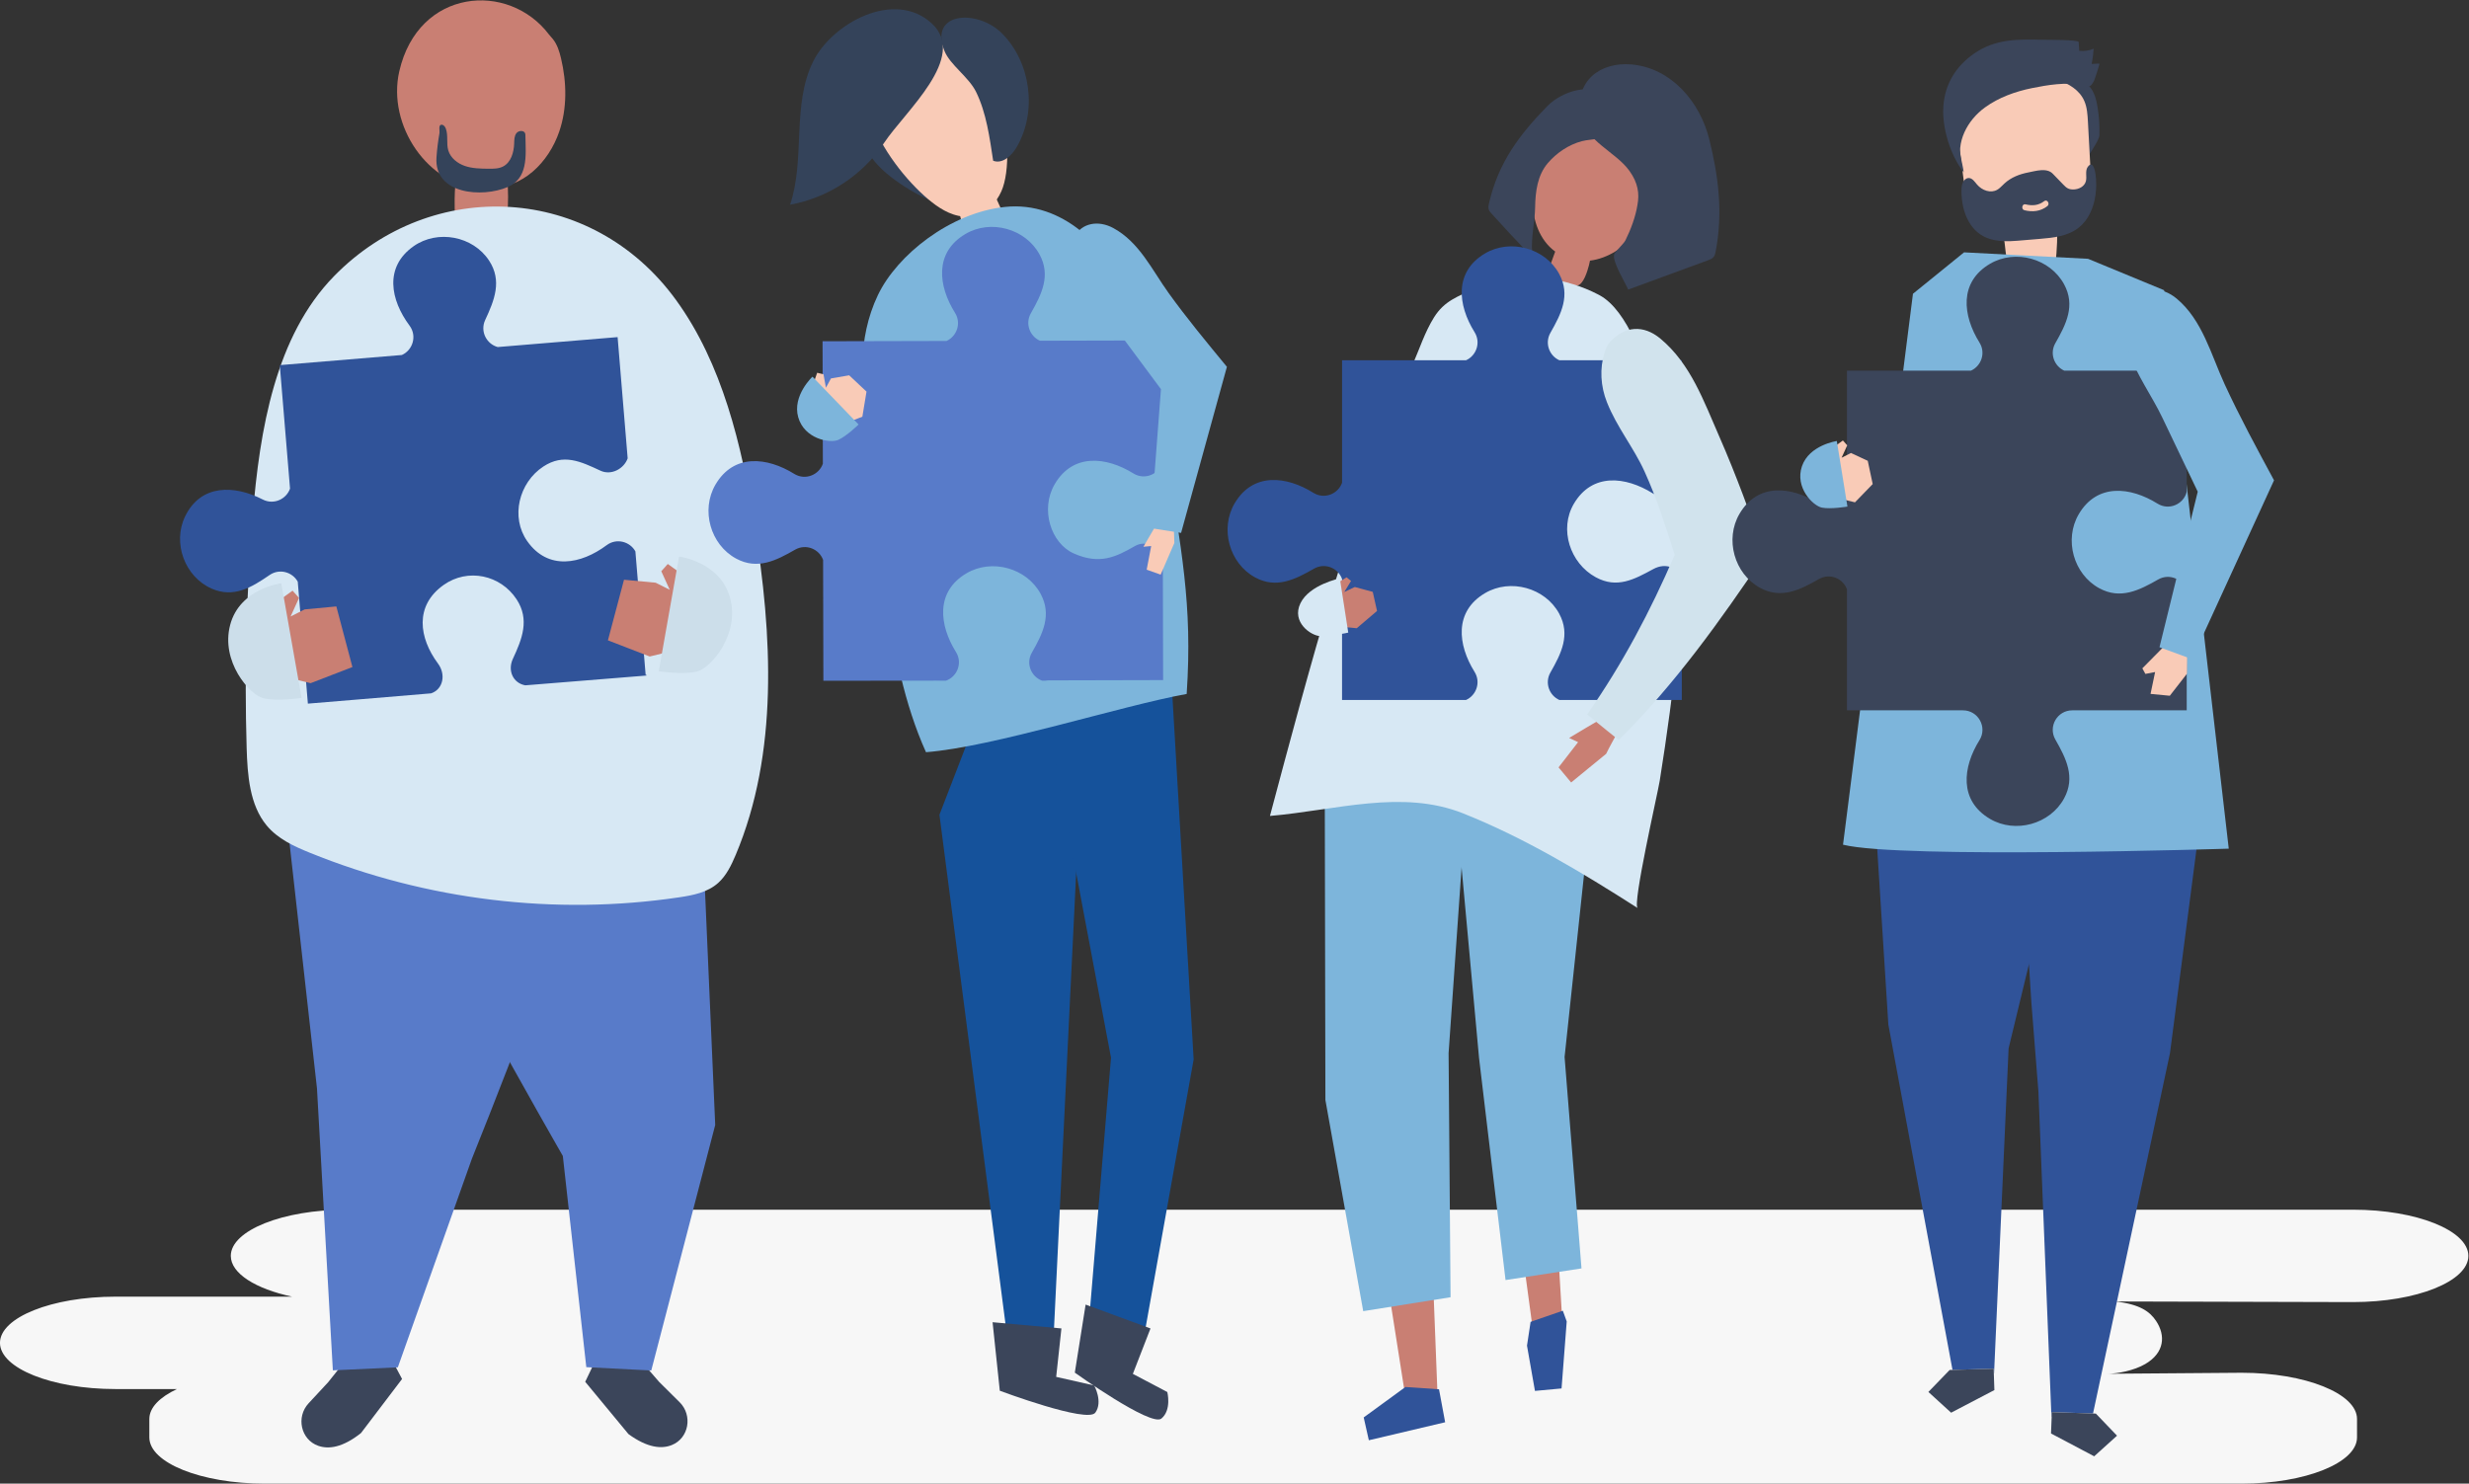 <?xml version="1.0" encoding="UTF-8" standalone="no"?>
<!-- Created with Inkscape (http://www.inkscape.org/) -->

<svg
   xmlns:dc="http://purl.org/dc/elements/1.1/"
   xmlns:cc="http://creativecommons.org/ns#"
   xmlns:rdf="http://www.w3.org/1999/02/22-rdf-syntax-ns#"
   xmlns:svg="http://www.w3.org/2000/svg"
   xmlns="http://www.w3.org/2000/svg"
   xmlns:sodipodi="http://sodipodi.sourceforge.net/DTD/sodipodi-0.dtd"
   xmlns:inkscape="http://www.inkscape.org/namespaces/inkscape"
   version="1.1"
   id="svg2"
   xml:space="preserve"
   width="1414.643"
   height="850.258"
   viewBox="0 0 1414.643 850.258"
   sodipodi:docname="5.svg"
   inkscape:version="0.92.4 (unknown)"><rect x="0" y="0" width="1414.643" height="850.258" fill="#333333" stroke="none"/><defs
     id="defs6" /><sodipodi:namedview
     pagecolor="#ffffff"
     bordercolor="#666666"
     borderopacity="1"
     objecttolerance="10"
     gridtolerance="10"
     guidetolerance="10"
     inkscape:pageopacity="0"
     inkscape:pageshadow="2"
     inkscape:window-width="1366"
     inkscape:window-height="701"
     id="namedview4"
     showgrid="false"
     inkscape:zoom="0.22124998"
     inkscape:cx="699.88337"
     inkscape:cy="469.81613"
     inkscape:window-x="0"
     inkscape:window-y="24"
     inkscape:window-maximized="1"
     inkscape:current-layer="g10" /><g
     id="g10"
     inkscape:groupmode="layer"
     inkscape:label="ink_ext_XXXXXX"
     transform="matrix(1.333,0,0,-1.333,-33.45,913.775)"><path
       inkscape:connector-curvature="0"
       id="path16"
       style="fill:#f7f7f7;fill-opacity:1;fill-rule:nonzero;stroke:none;stroke-width:0.1"
       d="M 1036.46,165.417 H 173.905 c -27.283,0 -49.606,-8.938 -49.606,-19.863 v 0 c 0,-7.566 10.708,-14.175 26.35,-17.528 H 74.693 c -27.283,0 -49.606,-8.938 -49.606,-19.863 v 0 C 25.087,97.238 47.41,88.3 74.693,88.3 H 101.16 C 93.768,84.828 89.283,80.339 89.283,75.447 V 67.502 c 0,-10.926 22.323,-19.864 49.606,-19.864 h 849.718 c 27.283,0 49.603,8.938 49.603,19.864 v 7.945 c 0,10.925 -22.32,19.864 -49.603,19.864 l -57.775,-0.442 c 4.4,0 11.546,1.39 16.34,4.185 8.406,4.9 8.779,12.36 4.669,18.534 -2.664,4.003 -6.933,7.177 -17.508,8.37 l 102.127,-0.269 c 27.29,0 49.61,8.939 49.61,19.865 v 0 c 0,10.925 -22.32,19.863 -49.61,19.863" /><path
       inkscape:connector-curvature="0"
       id="path18"
       style="fill:#c97f73;fill-opacity:1;fill-rule:nonzero;stroke:none;stroke-width:0.1"
       d="m 709.63,360.242 -19.326,-136.681 6.12,-102.98 -12.757,-4.581 -12.876,95.275 -26.05,166.846 64.889,-17.879" /><path
       inkscape:connector-curvature="0"
       id="path20"
       style="fill:#305399;fill-opacity:1;fill-rule:nonzero;stroke:none;stroke-width:0.1"
       d="m 682.99,117.191 -1.552,-10.228 3.425,-19.458 11.432,1.056 2.219,28.803 -1.671,4.623 -13.853,-4.796" /><path
       inkscape:connector-curvature="0"
       id="path22"
       style="fill:#c97f73;fill-opacity:1;fill-rule:nonzero;stroke:none;stroke-width:0.1"
       d="m 597.647,364.571 5.838,-115.979 25.463,-162.18 14.009,0.155 -5.875,150.329 18.495,138.529 -57.93,-10.854" /><path
       inkscape:connector-curvature="0"
       id="path24"
       style="fill:#305399;fill-opacity:1;fill-rule:nonzero;stroke:none;stroke-width:0.1"
       d="m 629.186,89.185 -17.934,-13.083 2.211,-9.812 32.797,7.736 -2.633,14.172 -14.441,0.987" /><path
       inkscape:connector-curvature="0"
       id="path26"
       style="fill:#7db5db;fill-opacity:1;fill-rule:nonzero;stroke:none;stroke-width:0.1"
       d="m 594.518,347.197 0.269,-134.608 16.258,-90.798 37.54,5.986 -0.846,104.895 8.06,115.205 -3.819,17.458 -54.291,-6.034 -3.171,-12.104" /><path
       inkscape:connector-curvature="0"
       id="path28"
       style="fill:#7db5db;fill-opacity:1;fill-rule:nonzero;stroke:none;stroke-width:0.1"
       d="m 660.829,230.66 11.393,-95.494 32.645,5.004 -7.269,90.898 12.38,116.181 -7.034,31.486 -54.854,-9.101 12.739,-138.974" /><path
       inkscape:connector-curvature="0"
       id="path30"
       style="fill:#c97f73;fill-opacity:1;fill-rule:nonzero;stroke:none;stroke-width:0.1"
       d="m 736.608,608.304 c -2.443,23.701 -32.539,38.309 -45.457,14.187 -3.883,-7.248 -6.983,-15.16 -7.176,-23.393 -0.193,-8.234 2.923,-16.851 9.474,-21.667 0.037,-0.027 0.076,-0.049 0.114,-0.076 -0.725,-1.991 -1.451,-3.982 -2.175,-5.974 -0.157,-0.427 -2.552,-5.246 -2.388,-5.669 0.186,-0.481 2.522,-1.863 3,-2.045 2.329,-0.889 4.837,-0.445 7.167,-1.334 1.154,-0.44 2.573,0.288 3.803,0.413 2.691,0.273 4.434,6.1 5.123,8.76 0.164,0.636 0.298,1.286 0.428,1.938 15.318,1.869 29.684,19.367 28.087,34.86" /><path
       inkscape:connector-curvature="0"
       id="path32"
       style="fill:#3b455a;fill-opacity:1;fill-rule:nonzero;stroke:none;stroke-width:0.1"
       d="m 690.417,615.418 c -4.483,-5.22 -5.376,-12.322 -5.482,-18.974 -0.104,-6.504 -1.777,-12.617 -1.283,-19.151 -0.83,-0.88 -2.239,0.008 -3.07,0.878 -4.87,5.105 -9.67,10.279 -14.399,15.519 -0.476,0.527 -0.963,1.076 -1.184,1.756 -0.28,0.862 -0.092,1.803 0.113,2.688 4.044,17.492 12.972,29.336 25.058,41.749 5.868,6.028 19.892,11.515 25.927,2.29 1.374,-2.101 1.581,-4.758 1.628,-7.286 0.028,-1.509 0.005,-3.062 -0.554,-4.464 -2.234,-5.587 -7.607,-4.42 -12.143,-5.612 -5.594,-1.471 -10.827,-4.987 -14.611,-9.393" /><path
       inkscape:connector-curvature="0"
       id="path34"
       style="fill:#3b455a;fill-opacity:1;fill-rule:nonzero;stroke:none;stroke-width:0.1"
       d="m 728.928,597.474 c -0.795,-5.098 -2.888,-10.701 -5.168,-15.283 -0.789,-1.587 -4.594,-4.97 -4.869,-6.085 -0.8,-3.229 4.734,-11.969 6.041,-15.104 11.442,4.203 22.883,8.405 34.326,12.607 0.876,0.323 1.796,0.675 2.39,1.406 0.539,0.663 0.729,1.541 0.891,2.384 3.189,16.573 1.236,32.222 -2.765,48.288 -3.998,16.059 -16.326,30.526 -33.26,32.094 -13.684,1.266 -24.722,-7.251 -21.946,-21.986 2.096,-11.124 14.862,-15.403 20.875,-23.718 3.777,-5.221 4.359,-9.91 3.485,-14.603" /><path
       inkscape:connector-curvature="0"
       id="path36"
       style="fill:#d7e8f4;fill-opacity:1;fill-rule:nonzero;stroke:none;stroke-width:0.1"
       d="m 711.816,559.005 c 0.261,-0.134 0.52,-0.271 0.777,-0.409 12.288,-6.607 19.682,-29.701 23.881,-43.252 10.836,-34.98 13.061,-70.187 9.669,-106.736 -1.827,-19.679 -4.538,-39.271 -7.651,-58.788 -0.86,-5.392 -11.837,-53.215 -9.491,-54.715 -24.052,15.383 -48.615,30.167 -74.956,40.677 -26.342,10.511 -54.844,1.329 -83.093,-1.08 16.106,60.408 36.273,136.71 61.225,193.791 2.984,6.827 5.335,14.218 9.28,20.535 4.543,7.276 10.183,8.835 17.521,12.497 2.515,1.255 5.047,2.517 7.732,3.265 14.149,3.939 32.132,0.933 45.106,-5.785" /><path
       inkscape:connector-curvature="0"
       id="path38"
       style="fill:#305399;fill-opacity:1;fill-rule:nonzero;stroke:none;stroke-width:0.1"
       d="m 695.369,530.607 c -4.299,1.914 -6.432,7.307 -3.858,11.817 4.658,8.164 8.72,16.202 3.76,25.327 -6.033,11.099 -20.965,15.208 -31.844,8.806 -13.415,-7.895 -11.762,-22.248 -4.524,-33.856 2.823,-4.524 0.719,-10.13 -3.68,-12.094 h -53.276 v -0.721 -18.943 -32.986 c -1.685,-4.825 -7.591,-7.279 -12.328,-4.328 -11.612,7.232 -25.967,8.877 -33.853,-4.543 -6.396,-10.882 -2.278,-25.813 8.824,-31.839 9.128,-4.955 17.164,-0.889 25.326,3.775 4.698,2.685 10.348,0.252 12.031,-4.414 v -52.035 h 49.846 c 0.097,0 0.187,-0.016 0.282,-0.019 h 3.148 c 4.399,1.964 6.503,7.57 3.68,12.094 -7.238,11.608 -8.891,25.961 4.524,33.856 10.879,6.402 25.811,2.293 31.844,-8.806 4.96,-9.124 0.898,-17.163 -3.76,-25.328 -2.574,-4.509 -0.441,-9.901 3.858,-11.816 h 3.13 c 0.097,0.004 0.189,0.019 0.287,0.019 h 49.194 v 51.178 c -1.198,5.79 -6.798,8.049 -12.253,5.088 -8.261,-4.485 -15.583,-8.478 -24.709,-3.523 -11.103,6.026 -15.836,20.705 -9.442,31.586 7.888,13.421 22.241,11.776 33.854,4.543 4.973,-3.097 11.239,-0.242 12.55,5.065 v 30.861 20.515 0.721 h -52.611" /><path
       inkscape:connector-curvature="0"
       id="path40"
       style="fill:#c97f73;fill-opacity:1;fill-rule:nonzero;stroke:none;stroke-width:0.1"
       d="m 261.043,670.685 c -17.344,22.929 -56.167,19.882 -64.332,-15.86 -5.3,-23.202 12.369,-49.366 35.722,-50.48 l -0.125,0.835 c 0.859,-0.152 1.732,-0.261 2.621,-0.307 14.72,-0.767 26.035,10.897 30.537,24.05 3.444,10.062 3.225,21.125 0.776,31.473 -0.707,2.988 -1.639,6.017 -3.571,8.402 -0.528,0.653 -1.132,1.231 -1.628,1.887" /><path
       inkscape:connector-curvature="0"
       id="path42"
       style="fill:#c97f73;fill-opacity:1;fill-rule:nonzero;stroke:none;stroke-width:0.1"
       d="m 220.477,591.758 c -0.051,-0.805 -0.081,-1.688 0.384,-2.33 0.414,-0.571 1.119,-0.807 1.785,-0.984 6.263,-1.667 13.107,-0.876 18.888,2.181 0.424,0.225 0.856,0.473 1.139,0.872 0.344,0.484 0.415,1.115 0.469,1.715 0.459,5.115 0.451,10.273 -0.022,15.383 -0.159,1.71 -0.427,3.544 -1.573,4.773 -3.275,3.509 -14.051,3.634 -17.649,0.146 -4.586,-4.447 -3.047,-15.837 -3.421,-21.756" /><path
       inkscape:connector-curvature="0"
       id="path44"
       style="fill:#3b455a;fill-opacity:1;fill-rule:nonzero;stroke:none;stroke-width:0.1"
       d="m 308.439,91.348 8.786,-8.716 c 5.659,-5.614 4.026,-15.439 -3.373,-18.406 -4.361,-1.748 -10.415,-1.275 -18.626,4.716 l -18.592,22.481 3.342,6.988 20.221,2.432 8.242,-9.495" /><path
       inkscape:connector-curvature="0"
       id="path46"
       style="fill:#587bc9;fill-opacity:1;fill-rule:nonzero;stroke:none;stroke-width:0.1"
       d="m 326.55,338.636 5.964,-136.793 -27.486,-105.554 -27.924,1.432 -10.088,90.8 c 0,0 -70.548,122.68 -64.888,126.342 5.662,3.662 124.422,23.773 124.422,23.773" /><path
       inkscape:connector-curvature="0"
       id="path48"
       style="fill:#3b455a;fill-opacity:1;fill-rule:nonzero;stroke:none;stroke-width:0.1"
       d="m 166.142,91.238 -8.417,-9.073 c -5.422,-5.845 -3.383,-15.592 4.133,-18.25 4.43,-1.566 10.459,-0.842 18.415,5.485 l 17.643,23.232 -3.629,6.845 -20.305,1.589 -7.84,-9.828" /><path
       inkscape:connector-curvature="0"
       id="path50"
       style="fill:#587bc9;fill-opacity:1;fill-rule:nonzero;stroke:none;stroke-width:0.1"
       d="m 147.779,338.788 13.56,-121.23 6.825,-121.215 27.929,1.301 31.806,89.61 c 0,0 49.833,123.488 44.189,127.178 -5.643,3.688 -124.309,24.356 -124.309,24.356" /><path
       inkscape:connector-curvature="0"
       id="path52"
       style="fill:#d7e8f4;fill-opacity:1;fill-rule:nonzero;stroke:none;stroke-width:0.1"
       d="m 168.692,566.793 c -25.222,-25.802 -31.958,-65.892 -34.997,-103.232 -2.694,-33.089 -3.558,-66.35 -2.588,-99.548 0.345,-11.802 1.288,-24.609 8.596,-33.4 4.812,-5.79 11.718,-8.953 18.466,-11.693 50.398,-20.467 105.563,-27.13 158.92,-19.195 5.933,0.882 12.159,2.09 16.755,6.234 3.438,3.1 5.587,7.523 7.443,11.921 18.519,43.89 15.77,94.66 8.114,142.157 -5.514,34.211 -13.876,69.114 -33.711,96.463 -36.246,49.976 -104.955,53.303 -146.998,10.293" /><path
       inkscape:connector-curvature="0"
       id="path54"
       style="fill:#34435a;fill-opacity:1;fill-rule:nonzero;stroke:none;stroke-width:0.1"
       d="m 250.451,614.027 c 0.923,4.117 0.544,8.869 0.48,13.19 -0.005,0.3 -0.01,0.604 -0.099,0.89 -0.459,1.474 -2.815,1.359 -3.759,0.138 -0.945,-1.221 -0.922,-2.901 -0.975,-4.444 -0.133,-3.831 -1.357,-8.106 -4.761,-9.869 -1.926,-0.998 -4.197,-0.995 -6.366,-0.969 -3.39,0.04 -6.847,0.092 -10.054,1.19 -3.207,1.098 -6.18,3.44 -7.141,6.691 -0.881,2.982 0.015,6.298 -1.005,9.236 -0.286,0.822 -0.846,1.686 -1.711,1.786 -1.712,0.198 -0.899,-2.64 -1.058,-3.533 -0.618,-3.463 -1.049,-6.96 -1.293,-10.471 -1.107,-15.98 19.705,-17.453 30.564,-12.78 4.358,1.875 6.325,5.138 7.178,8.945" /><path
       inkscape:connector-curvature="0"
       id="path56"
       style="fill:#305399;fill-opacity:1;fill-rule:nonzero;stroke:none;stroke-width:0.1"
       d="m 202.848,579.63 c -12.723,-8.97 -9.896,-23.139 -1.729,-34.113 3.332,-4.477 1.375,-10.565 -3.294,-12.643 l -32.874,-2.728 -18.877,-1.566 -0.719,-0.059 4.405,-53.094 c -1.593,-4.547 -7.007,-7.106 -11.749,-4.668 -12.167,6.254 -26.607,6.716 -33.366,-7.307 -5.481,-11.37 -0.151,-25.912 11.409,-31.008 9.503,-4.188 17.178,0.525 24.929,5.843 4.282,2.937 9.832,1.257 12.096,-2.869 l 4.349,-52.431 0.719,0.06 20.444,1.696 31.802,2.666 c 5.18,1.746 6.461,8.112 2.963,12.811 -8.167,10.975 -10.237,24.865 2.485,33.834 10.317,7.273 24.381,4.329 31.305,-6.237 5.692,-8.686 2.374,-17.036 -1.599,-25.555 -2.395,-5.137 0.13,-10.477 5.329,-11.406 l 52.086,4.205 -0.025,0.31 -0.332,-0.027 -4.404,53.093 c -2.321,4.222 -8.082,5.855 -12.357,2.669 -10.97,-8.174 -25.137,-11.008 -34.115,1.709 -7.278,10.311 -3.641,25.185 6.92,32.115 8.684,5.697 16.005,2.181 24.527,-1.787 4.706,-2.191 10.153,0.86 11.706,5.303 l -4.324,52.12 -51.526,-4.274 c -4.79,1.292 -7.68,6.721 -5.393,11.625 3.972,8.519 7.361,16.865 1.669,25.551 -6.924,10.566 -22.144,13.435 -32.46,6.162" /><path
       inkscape:connector-curvature="0"
       id="path58"
       style="fill:#c97f73;fill-opacity:1;fill-rule:nonzero;stroke:none;stroke-width:0.1"
       d="m 156.051,423.506 -6.051,-3.048 3.63,7.967 -2.783,3.131 -11.71,-8.428 0.781,-7.747 -0.105,-0.053 3.592,-19.844 15.207,-3.702 17.961,6.943 -6.915,26.059 -13.607,-1.278" /><path
       inkscape:connector-curvature="0"
       id="path60"
       style="fill:#ccdeea;fill-opacity:1;fill-rule:nonzero;stroke:none;stroke-width:0.1"
       d="m 146.003,434.735 c 0,0 -17.85,-2.19 -21.985,-17.917 -4.136,-15.727 8.312,-29.914 14.146,-31.469 5.833,-1.556 16.557,0.076 16.557,0.076 l -8.718,49.31" /><path
       inkscape:connector-curvature="0"
       id="path62"
       style="fill:#c97f73;fill-opacity:1;fill-rule:nonzero;stroke:none;stroke-width:0.1"
       d="m 306.917,434.979 6.051,-3.048 -3.63,7.967 2.783,3.131 11.71,-8.427 -0.781,-7.748 0.105,-0.053 -3.592,-19.843 -15.208,-3.703 -17.96,6.943 6.915,26.059 13.607,-1.278" /><path
       inkscape:connector-curvature="0"
       id="path64"
       style="fill:#ccdeea;fill-opacity:1;fill-rule:nonzero;stroke:none;stroke-width:0.1"
       d="m 316.965,446.208 c 0,0 17.85,-2.189 21.985,-17.916 4.136,-15.728 -8.312,-29.915 -14.146,-31.471 -5.833,-1.555 -16.557,0.077 -16.557,0.077 l 8.718,49.31" /><path
       inkscape:connector-curvature="0"
       id="path66"
       style="fill:#c97f73;fill-opacity:1;fill-rule:nonzero;stroke:none;stroke-width:0.1"
       d="m 715.462,361.411 c -5.028,-4.093 -10.055,-8.187 -15.05,-12.322 -1.802,2.164 -3.603,4.328 -5.406,6.492 2.802,3.614 5.6,7.23 8.401,10.845 -1.284,0.605 -2.574,1.2 -3.858,1.807 4.81,2.941 9.677,5.761 14.532,8.622 2.167,-1.938 4.295,-3.933 6.526,-5.798 -1.727,-3.202 -3.566,-6.368 -5.145,-9.646" /><path
       inkscape:connector-curvature="0"
       id="path68"
       style="fill:#d1e3ed;fill-opacity:1;fill-rule:nonzero;stroke:none;stroke-width:0.1"
       d="m 717.278,538.668 c -1.143,-1.206 -1.893,-2.858 -2.442,-4.571 -2.276,-7.102 -1.736,-14.691 0.954,-21.493 4.259,-10.771 11.483,-19.478 16.148,-29.75 5.337,-11.75 9.121,-23.667 12.995,-35.894 -10.512,-24.292 -22.432,-46.915 -37.645,-68.614 4.536,-3.667 9.021,-7.396 13.587,-11.024 24.445,24.346 43.531,51.182 62.765,79.663 -6.132,17.205 -12.149,33.991 -19.543,50.834 -6.628,15.099 -12.299,31.289 -25.304,42.087 -7.344,6.097 -15.232,5.393 -21.515,-1.238" /><path
       inkscape:connector-curvature="0"
       id="path70"
       style="fill:#c97f73;fill-opacity:1;fill-rule:nonzero;stroke:none;stroke-width:0.1"
       d="m 607.423,433.125 -4.532,-2.14 2.921,4.747 -1.935,1.572 -8.853,-5.568 0.317,-4.316 -0.079,-0.037 1.977,-10.944 11.015,-1.032 8.727,7.419 -1.839,8.215 -7.719,2.084" /><path
       inkscape:connector-curvature="0"
       id="path72"
       style="fill:#d7e8f4;fill-opacity:1;fill-rule:nonzero;stroke:none;stroke-width:0.1"
       d="m 601.004,436.836 c 0,0 -13.088,-2.669 -16.961,-10.722 -3.873,-8.054 4.385,-13.871 8.536,-14.109 4.151,-0.237 12.031,1.52 12.031,1.52 l -3.606,23.311" /><path
       inkscape:connector-curvature="0"
       id="path74"
       style="fill:#15529b;fill-opacity:1;fill-rule:nonzero;stroke:none;stroke-width:0.1"
       d="m 442.534,370.571 -13.642,-35.361 29.606,-228.269 19.557,5.709 12.796,263.104 -48.317,-5.183" /><path
       inkscape:connector-curvature="0"
       id="path76"
       style="fill:#15529b;fill-opacity:1;fill-rule:nonzero;stroke:none;stroke-width:0.1"
       d="m 528.713,391.499 9.445,-161.489 -22.264,-124.295 -23.141,6.622 9.883,118.432 -29.716,157.712 55.793,3.018" /><path
       inkscape:connector-curvature="0"
       id="path78"
       style="fill:#3b455a;fill-opacity:1;fill-rule:nonzero;stroke:none;stroke-width:0.1"
       d="m 491.724,124.613 27.884,-10.256 -7.581,-19.531 14.812,-7.803 c 0,0 1.939,-7.737 -2.549,-11.414 -4.486,-3.677 -37.21,19.75 -37.21,19.75 l 4.644,29.254" /><path
       inkscape:connector-curvature="0"
       id="path80"
       style="fill:#3b455a;fill-opacity:1;fill-rule:nonzero;stroke:none;stroke-width:0.1"
       d="m 451.733,117.035 29.591,-2.67 -2.253,-20.828 16.329,-3.692 c 0,0 3.88,-6.969 0.501,-11.685 -3.38,-4.715 -41.061,9.418 -41.061,9.418 l -3.107,29.457" /><path
       inkscape:connector-curvature="0"
       id="path82"
       style="fill:#34435a;fill-opacity:1;fill-rule:nonzero;stroke:none;stroke-width:0.1"
       d="m 407.684,609.711 c 5.579,-4.384 11.745,-8.022 18.281,-10.784 -7.02,10.285 -12.618,21.54 -16.585,33.343 -0.303,0.9 -0.677,1.899 -1.538,2.301 -0.804,0.375 -1.749,0.091 -2.576,-0.229 -14.779,-5.716 -7.309,-16.988 2.418,-24.631" /><path
       inkscape:connector-curvature="0"
       id="path84"
       style="fill:#f9cbb7;fill-opacity:1;fill-rule:nonzero;stroke:none;stroke-width:0.1"
       d="m 425.749,598.485 c 4.238,-3.296 9.729,-6.541 15.875,-6.082 7.238,0.541 11.667,5.896 13.896,10.878 7.36,16.455 0.024,73.979 -40.22,61.461 -36.541,-11.367 -7.139,-52.579 10.449,-66.257" /><path
       inkscape:connector-curvature="0"
       id="path86"
       style="fill:#34435a;fill-opacity:1;fill-rule:nonzero;stroke:none;stroke-width:0.1"
       d="m 451.986,616.399 c 3.997,-1.554 8.028,2.223 10.17,5.938 8.801,15.262 6.072,36.267 -6.335,48.774 -10.383,10.465 -31.553,9.507 -24.791,-7.472 2.397,-6.021 10.46,-11.243 13.591,-17.613 4.474,-9.102 5.845,-19.719 7.365,-29.627" /><path
       inkscape:connector-curvature="0"
       id="path88"
       style="fill:#34435a;fill-opacity:1;fill-rule:nonzero;stroke:none;stroke-width:0.1"
       d="m 374.624,659.097 c -9.279,-18.752 -3.305,-41.742 -9.92,-61.591 16.295,2.9 31.241,12.72 40.372,26.525 8.956,13.539 36.252,36.9 20.514,51.404 -16.019,14.763 -42.836,0.093 -50.966,-16.338" /><path
       inkscape:connector-curvature="0"
       id="path90"
       style="fill:#f9cbb7;fill-opacity:1;fill-rule:nonzero;stroke:none;stroke-width:0.1"
       d="m 457.915,590.112 c -2.416,5.3 -4.833,10.599 -7.251,15.898 -0.254,0.559 -0.538,1.15 -1.063,1.467 -1.018,0.613 -2.293,-0.098 -3.26,-0.788 -3.498,-2.497 -6.996,-4.995 -10.494,-7.492 2.208,-6.588 3.785,-13.386 4.686,-20.275 5.272,2.444 10.544,4.887 15.816,7.331 0.827,0.383 1.743,0.867 1.986,1.746 0.196,0.707 -0.115,1.445 -0.42,2.113" /><path
       inkscape:connector-curvature="0"
       id="path92"
       style="fill:#f9cbb7;fill-opacity:1;fill-rule:nonzero;stroke:none;stroke-width:0.1"
       d="m 432.652,596.916 c 1.065,0.76 2.13,1.521 3.195,2.281 -0.132,0.395 -0.259,0.792 -0.395,1.185 l -2.8,-3.466" /><path
       inkscape:connector-curvature="0"
       id="path94"
       style="fill:#7db5db;fill-opacity:1;fill-rule:nonzero;stroke:none;stroke-width:0.1"
       d="m 402.445,558.644 c -9.045,-18.954 -7.406,-39.496 -4.441,-59.039 6.715,-44.24 6.473,-96.156 25.108,-137.501 28.955,2.269 83.438,19.848 112.049,25.047 2.624,39.118 -2.403,61.479 -8.966,105.036 -3.236,21.476 -8.833,50.191 -18.071,70.173 -7.563,16.359 -25.932,36.818 -51.063,34.175 -23.55,-2.477 -46.391,-20.655 -54.616,-37.891" /><path
       inkscape:connector-curvature="0"
       id="path96"
       style="fill:#6699c4;fill-opacity:1;fill-rule:nonzero;stroke:none;stroke-width:0.1"
       d="m 428.853,392.871 -12.692,-0.031 13.109,0.003 c -0.14,0.007 -0.274,0.028 -0.417,0.028" /><path
       inkscape:connector-curvature="0"
       id="path98"
       style="fill:#587bc9;fill-opacity:1;fill-rule:nonzero;stroke:none;stroke-width:0.1"
       d="m 440.024,584.882 c -13.397,-7.927 -11.709,-22.276 -4.442,-33.866 2.832,-4.518 0.743,-10.129 -3.652,-12.104 l -53.276,-0.128 0.002,-0.722 0.046,-18.942 0.079,-32.986 c -1.674,-4.829 -7.573,-7.297 -12.317,-4.358 -11.63,7.204 -25.988,8.815 -33.842,-4.625 -6.37,-10.897 -2.216,-25.818 8.901,-31.818 9.139,-4.933 17.166,-0.846 25.316,3.837 4.692,2.696 10.347,0.278 12.042,-4.384 l 0.125,-52.035 h 0.018 v 0.081 h 0.722 l 18.942,0.004 17.473,0.004 12.692,0.031 c 0.143,0 0.277,-0.021 0.417,-0.028 l 2.405,10e-4 c 4.824,1.686 7.276,7.592 4.324,12.328 -7.234,11.611 -8.883,25.965 4.536,33.855 10.881,6.398 25.812,2.283 31.841,-8.818 4.957,-9.126 0.892,-17.164 -3.77,-25.326 -2.683,-4.699 -0.25,-10.348 4.417,-12.03 l 1.414,10e-4 c 0.457,0.076 0.923,0.128 1.409,0.13 l 49.193,0.119 -0.123,51.177 c -1.246,6.078 -7.105,9.264 -12.019,6.44 -8.15,-4.683 -15.148,-8.155 -26.367,-3.121 -9.63,4.321 -14.467,18.823 -8.097,29.721 7.854,13.439 22.212,11.828 33.842,4.624 4.98,-3.085 11.239,-0.215 12.538,5.095 l -0.074,30.861 -0.05,20.515 -0.002,0.721 -52.611,-0.127 c -4.304,1.904 -6.449,7.292 -3.887,11.807 4.64,8.176 8.682,16.225 3.7,25.337 -6.06,11.084 -21.002,15.157 -31.865,8.729" /><path
       inkscape:connector-curvature="0"
       id="path100"
       style="fill:#f9cbb7;fill-opacity:1;fill-rule:nonzero;stroke:none;stroke-width:0.1"
       d="m 382.267,522.801 -2.162,-3.981 -1.043,5.76 -2.722,0.658 -3.219,-9.092 3.382,-3.958 -0.038,-0.069 9.537,-9.53 9.764,3.763 1.777,10.794 -7.449,7 -7.827,-1.345" /><path
       inkscape:connector-curvature="0"
       id="path102"
       style="fill:#7db5db;fill-opacity:1;fill-rule:nonzero;stroke:none;stroke-width:0.1"
       d="m 374.326,523.557 c 0,0 -8.784,-8.164 -6.127,-17.472 2.656,-9.307 13.625,-11.269 17.196,-9.707 3.57,1.561 8.75,6.621 8.75,6.621 l -19.819,20.558" /><path
       inkscape:connector-curvature="0"
       id="path104"
       style="fill:#f9cbb7;fill-opacity:1;fill-rule:nonzero;stroke:none;stroke-width:0.1"
       d="m 529.865,452.064 -5.886,-13.614 -6.011,2.121 1.936,10.166 -3.339,-0.296 6.475,11.071 6.567,-1.374 0.258,-8.074" /><path
       inkscape:connector-curvature="0"
       id="path106"
       style="fill:#7db5db;fill-opacity:1;fill-rule:nonzero;stroke:none;stroke-width:0.1"
       d="m 487.059,583.963 c -0.571,-1.04 -1.012,-2.229 -1.296,-3.566 -1.18,-5.546 0.412,-11.341 3.22,-16.232 4.447,-7.744 11.48,-14.129 16.814,-21.315 6.102,-8.22 12.204,-16.439 18.306,-24.658 l -4.527,-59.728 13.182,-2.072 19.694,71.404 c -8.659,10.517 -17.162,20.762 -25.064,31.742 -7.083,9.843 -12.583,21.9 -23.816,27.946 -6.343,3.414 -13.379,2.195 -16.513,-3.521" /><path
       inkscape:connector-curvature="0"
       id="path108"
       style="fill:#305399;fill-opacity:1;fill-rule:nonzero;stroke:none;stroke-width:0.1"
       d="m 897.237,270.183 1.012,-15.826 3.018,-38.197 5.594,-139.793 0.101,-0.003 0.079,2.021 17.693,-0.59 33.088,154.975 15.431,118.728 c -24.009,-9.708 -65.897,-17.402 -84.89,-18.703 l 8.874,-62.612" /><path
       inkscape:connector-curvature="0"
       id="path110"
       style="fill:#3b455a;fill-opacity:1;fill-rule:nonzero;stroke:none;stroke-width:0.1"
       d="m 925.954,77.755 -1.22,0.04 -17.693,0.59 -0.079,-2.021 -0.279,-7.161 18.553,-9.811 9.816,8.866 -9.098,9.497" /><path
       inkscape:connector-curvature="0"
       id="path112"
       style="fill:#305399;fill-opacity:1;fill-rule:nonzero;stroke:none;stroke-width:0.1"
       d="m 900.09,282.944 -11.641,-48.15 -6.252,-139.765 -0.1,-0.003 -0.07,2.022 -17.695,-0.507 -27.573,148.466 -5.569,87.922 c 19.176,-3.158 53.409,1.22 72.395,-0.17 l -3.495,-49.815" /><path
       inkscape:connector-curvature="0"
       id="path114"
       style="fill:#3b455a;fill-opacity:1;fill-rule:nonzero;stroke:none;stroke-width:0.1"
       d="m 863.111,96.506 1.221,0.035 17.695,0.507 0.07,-2.022 0.246,-7.162 -18.6,-9.724 -9.773,8.913 9.141,9.453" /><path
       inkscape:connector-curvature="0"
       id="path116"
       style="fill:#3b455a;fill-opacity:1;fill-rule:nonzero;stroke:none;stroke-width:0.1"
       d="m 914.671,642.223 c 3.222,-5.003 4.988,-10.882 5.611,-16.821 0.166,-1.578 0.385,-3.401 1.7,-4.26 1.41,-0.92 0.36,-3.186 1.303,-1.786 0.942,1.399 4.139,6.256 4.192,7.954 0.124,3.979 -0.127,7.971 -0.749,11.904 -0.539,3.421 -1.451,6.975 -3.826,9.466 -1.408,1.477 -3.227,2.465 -5.017,3.423 -2.596,1.388 -5.27,2.784 -8.177,3.157 -5.012,0.643 -7.939,-1.345 -3.353,-4.596 3.287,-2.33 6.108,-5.014 8.316,-8.441" /><path
       inkscape:connector-curvature="0"
       id="path118"
       style="fill:#f9cbb7;fill-opacity:1;fill-rule:nonzero;stroke:none;stroke-width:0.1"
       d="m 888.037,572.818 c 6.855,-0.241 13.708,-0.483 20.563,-0.724 0.668,6.047 0.904,12.163 0.702,18.27 5.871,1.389 12.731,3.757 14.373,10.198 0.516,2.03 0.406,4.197 0.292,6.316 -0.475,8.761 -0.949,17.522 -1.423,26.284 -0.164,3.029 -0.349,6.151 -1.542,8.901 -2.092,4.826 -6.82,7.494 -11.395,9.078 -11.672,4.042 -24.926,3.063 -35.019,-4.278 -2.687,-1.954 -5.185,-4.409 -6.604,-7.625 -2.187,-4.959 -1.51,-10.88 -0.784,-16.408 0.67,-5.102 1.34,-10.205 2.011,-15.308 0.77,-5.869 2.057,-12.6 6.749,-15.444 2.491,-1.51 5.599,-1.629 7.789,-3.645 3.864,-3.555 2.617,-10.364 4.288,-15.615" /><path
       inkscape:connector-curvature="0"
       id="path120"
       style="fill:#3b455a;fill-opacity:1;fill-rule:nonzero;stroke:none;stroke-width:0.1"
       d="m 905.115,596.882 c -2.963,-2.299 -6.363,-2.616 -9.875,-1.766 -1.492,0.361 -1.023,2.898 0.471,2.536 2.91,-0.704 5.604,-0.52 8.071,1.393 1.24,0.963 2.567,-1.207 1.333,-2.163 z m 20.726,13.612 c -0.197,1.618 -1.186,6.335 -3.405,3.201 -0.58,-0.82 -0.667,-1.934 -0.641,-2.978 0.025,-1.043 0.138,-2.112 -0.125,-3.112 -0.603,-2.294 -2.989,-3.464 -5.174,-3.555 -0.869,-0.036 -1.762,0.056 -2.557,0.455 -0.771,0.387 -1.404,1.037 -2.022,1.675 -1.501,1.55 -3.001,3.101 -4.502,4.651 -2.579,2.665 -7.279,1.166 -10.497,0.543 -3.707,-0.72 -7.377,-2.09 -10.277,-4.772 -0.293,-0.271 -0.578,-0.554 -0.864,-0.837 -0.696,-0.689 -1.397,-1.373 -2.227,-1.848 -2.799,-1.601 -6.466,-0.323 -8.654,2.23 -1.003,1.17 -1.963,2.695 -3.417,2.814 -1.136,0.094 -2.183,-0.793 -2.695,-1.899 -0.513,-1.107 -0.59,-2.395 -0.592,-3.642 -0.007,-4.541 0.893,-9.169 3.067,-13.066 4.716,-8.451 12.866,-9.037 20.978,-8.357 3.207,0.268 6.414,0.537 9.621,0.806 5.864,0.49 12.055,1.108 16.788,4.873 4.175,3.322 6.45,8.682 7.178,14.197 0.376,2.847 0.363,5.761 0.017,8.621" /><path
       inkscape:connector-curvature="0"
       id="path122"
       style="fill:#3b455a;fill-opacity:1;fill-rule:nonzero;stroke:none;stroke-width:0.1"
       d="m 924.155,658.021 c 0.438,2.156 0.724,4.344 0.857,6.542 -1.944,-0.827 -4.096,-1.145 -6.195,-0.914 -0.082,1.259 -0.164,2.518 -0.247,3.777 -0.073,1.047 -14.052,0.949 -15.191,0.976 -10.654,0.253 -20.4,0.515 -29.63,-5.84 -7.885,-5.43 -12.682,-13.121 -13.349,-22.8 -0.636,-9.247 3.052,-21.054 8.738,-28.359 -0.18,2.441 -1.916,8.121 -1.492,10.476 0.205,2.348 0.857,4.638 1.821,6.774 1.924,4.264 5.084,7.946 8.828,10.661 5.971,4.33 13.065,6.854 20.218,8.306 6.552,1.33 14.554,2.674 21.194,1.283 3.191,-0.669 3.761,-1.438 5.465,1.897 0.3,0.588 2.551,7.378 2.29,7.367 -1.102,-0.049 -2.204,-0.098 -3.307,-0.146" /><path
       inkscape:connector-curvature="0"
       id="path124"
       style="fill:#7db5db;fill-opacity:1;fill-rule:nonzero;stroke:none;stroke-width:0.1"
       d="m 869.306,577.014 53.287,-2.777 32.702,-13.506 27.785,-240.098 c 0,0 -141.312,-4.473 -165.8,1.711 l 30.058,236.857 21.968,17.813" /><path
       inkscape:connector-curvature="0"
       id="path126"
       style="fill:#3b455a;fill-opacity:1;fill-rule:nonzero;stroke:none;stroke-width:0.1"
       d="m 912.396,526.136 c -4.298,1.914 -6.431,7.307 -3.858,11.817 4.659,8.164 8.721,16.202 3.761,25.327 -6.033,11.098 -20.966,15.208 -31.844,8.806 -13.416,-7.895 -11.763,-22.248 -4.523,-33.856 2.821,-4.524 0.717,-10.13 -3.682,-12.094 h -53.275 v -0.721 -18.943 -32.987 c -1.686,-4.824 -7.591,-7.278 -12.329,-4.327 -11.612,7.232 -25.965,8.877 -33.853,-4.544 -6.396,-10.882 -2.277,-25.812 8.824,-31.839 9.128,-4.955 17.164,-0.888 25.326,3.776 4.699,2.684 10.348,0.252 12.032,-4.414 v -52.034 h 49.845 c 6.578,0 10.592,-7.234 7.112,-12.816 -7.24,-11.608 -8.893,-25.961 4.523,-33.856 10.878,-6.402 25.811,-2.292 31.844,8.805 4.96,9.125 0.898,17.164 -3.761,25.328 -3.188,5.587 0.843,12.539 7.275,12.539 h 49.195 v 51.177 c -1.356,5.104 -7.332,7.9 -12.254,5.088 -8.161,-4.664 -16.198,-8.731 -25.325,-3.776 -11.103,6.027 -15.22,20.957 -8.826,31.839 7.888,13.421 22.242,11.776 33.854,4.543 4.974,-3.098 11.239,-0.242 12.551,5.065 v 30.861 20.515 0.721 h -52.612" /><path
       inkscape:connector-curvature="0"
       id="path128"
       style="fill:#f9cbb7;fill-opacity:1;fill-rule:nonzero;stroke:none;stroke-width:0.1"
       d="m 965.117,395.855 -7.378,-9.479 -8.28,0.796 1.963,9.394 -4.181,-0.797 -1.306,2.393 11.533,11.682 7.775,-3.385 -0.126,-10.604" /><path
       inkscape:connector-curvature="0"
       id="path130"
       style="fill:#7db5db;fill-opacity:1;fill-rule:nonzero;stroke:none;stroke-width:0.1"
       d="m 941.969,556.64 c -0.824,-1.06 -1.534,-2.316 -2.102,-3.774 -2.355,-6.048 -1.733,-12.965 0.391,-19.114 3.363,-9.734 9.811,-18.477 14.251,-27.767 5.079,-10.626 10.157,-21.252 15.236,-31.879 l -16.438,-66.856 13.99,-5.148 35.243,76.899 c -7.429,13.777 -14.738,27.212 -21.251,41.355 -5.838,12.678 -9.52,27.534 -20.617,36.781 -6.268,5.22 -14.182,5.328 -18.703,-0.497" /><path
       inkscape:connector-curvature="0"
       id="path132"
       style="fill:#f9cbb7;fill-opacity:1;fill-rule:nonzero;stroke:none;stroke-width:0.1"
       d="m 820.707,490.745 -4.046,-2.037 2.427,5.326 -1.861,2.093 -7.829,-5.634 0.523,-5.18 -0.071,-0.036 2.402,-13.266 10.167,-2.475 7.614,7.854 -2.129,9.999 -7.197,3.356" /><path
       inkscape:connector-curvature="0"
       id="path134"
       style="fill:#7db5db;fill-opacity:1;fill-rule:nonzero;stroke:none;stroke-width:0.1"
       d="m 814.614,495.894 c 0,0 -11.871,-1.7 -14.995,-10.86 -3.124,-9.16 4.769,-17.027 8.592,-17.78 3.824,-0.753 10.964,0.451 10.964,0.451 l -4.561,28.189" /></g></svg>